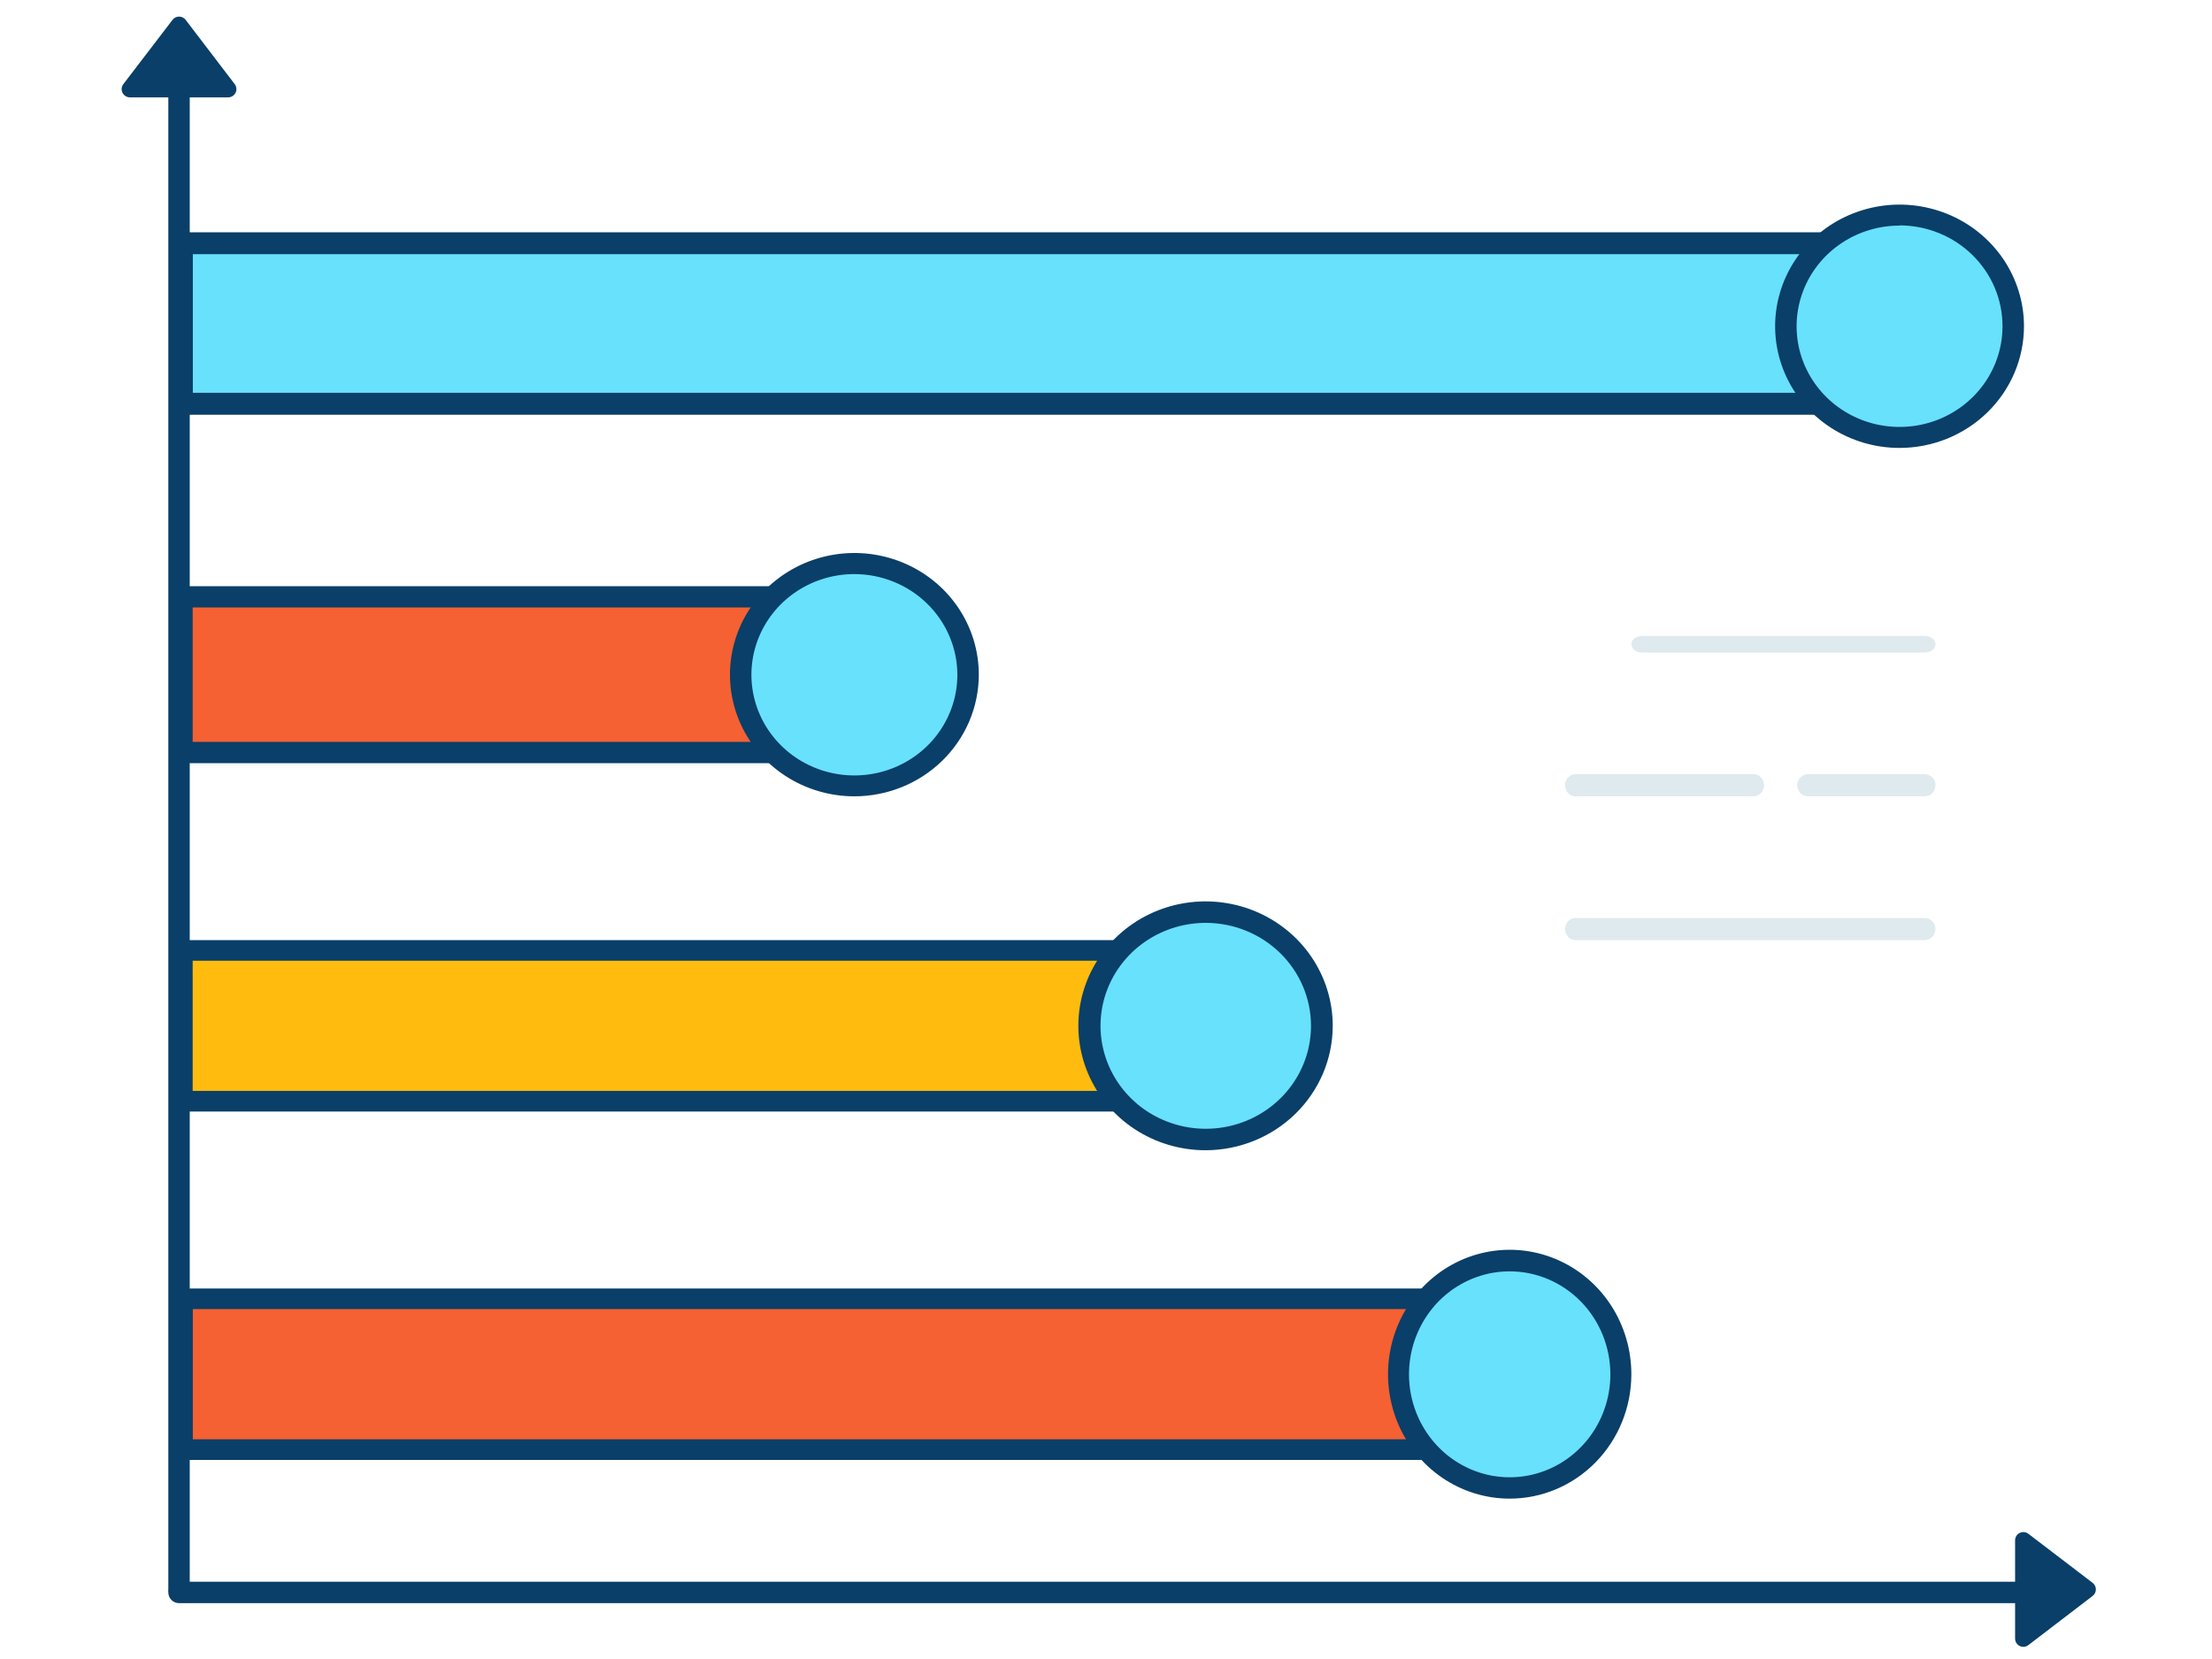 <svg width="400" height="300" viewBox="0 0 400 300" fill="none" xmlns="http://www.w3.org/2000/svg">
<path d="M32.374 289.358C31.861 289.358 31.369 289.154 31.006 288.791C30.643 288.428 30.439 287.936 30.439 287.423V10.33C30.439 9.817 30.643 9.324 31.006 8.961C31.369 8.598 31.861 8.395 32.374 8.395C32.888 8.395 33.38 8.598 33.743 8.961C34.106 9.324 34.31 9.817 34.31 10.33V287.423C34.31 287.936 34.106 288.428 33.743 288.791C33.38 289.154 32.888 289.358 32.374 289.358Z" fill="#093F68"/>
<path d="M364.356 289.898H32.374C31.861 289.898 31.369 289.694 31.006 289.331C30.643 288.968 30.439 288.476 30.439 287.963C30.439 287.449 30.643 286.957 31.006 286.594C31.369 286.231 31.861 286.027 32.374 286.027H364.356C364.869 286.027 365.361 286.231 365.724 286.594C366.087 286.957 366.291 287.449 366.291 287.963C366.291 288.476 366.087 288.968 365.724 289.331C365.361 289.694 364.869 289.898 364.356 289.898Z" fill="#093F68"/>
<path d="M378.407 288.603L366.794 297.486C366.572 297.657 366.307 297.762 366.028 297.789C365.749 297.816 365.468 297.764 365.218 297.639C364.967 297.513 364.757 297.32 364.612 297.081C364.466 296.842 364.39 296.566 364.394 296.286V278.558C364.39 278.278 364.466 278.002 364.612 277.763C364.757 277.524 364.967 277.33 365.218 277.205C365.468 277.08 365.749 277.028 366.028 277.055C366.307 277.082 366.572 277.187 366.794 277.358L378.407 286.222C378.591 286.361 378.74 286.541 378.843 286.747C378.946 286.954 379 287.181 379 287.412C379 287.643 378.946 287.871 378.843 288.077C378.74 288.284 378.591 288.464 378.407 288.603Z" fill="#093F68"/>
<path d="M33.574 3.594L42.438 15.206C42.608 15.427 42.713 15.69 42.741 15.967C42.768 16.244 42.718 16.524 42.595 16.773C42.472 17.023 42.282 17.234 42.045 17.381C41.809 17.528 41.536 17.606 41.258 17.606H23.51C23.23 17.61 22.954 17.534 22.715 17.389C22.476 17.243 22.283 17.033 22.157 16.782C22.032 16.532 21.98 16.251 22.007 15.972C22.034 15.693 22.139 15.428 22.31 15.206L31.194 3.594C31.332 3.409 31.512 3.26 31.719 3.157C31.925 3.054 32.153 3 32.384 3C32.615 3 32.842 3.054 33.049 3.157C33.255 3.26 33.435 3.409 33.574 3.594Z" fill="#093F68"/>
<path d="M33 44H337V73H33V44Z" fill="#68E1FD"/>
<path d="M337.065 75H32.935C32.422 75 31.93 74.791 31.567 74.419C31.204 74.047 31 73.543 31 73.017V43.983C31 43.457 31.204 42.953 31.567 42.581C31.93 42.209 32.422 42 32.935 42H337.065C337.578 42 338.07 42.209 338.433 42.581C338.796 42.953 339 43.457 339 43.983V73.017C339 73.543 338.796 74.047 338.433 74.419C338.07 74.791 337.578 75 337.065 75ZM34.871 71.034H335.129V45.966H34.871V71.034Z" fill="#093F68"/>
<path d="M343 79C354.598 79 364 69.822 364 58.5C364 47.178 354.598 38 343 38C331.402 38 322 47.178 322 58.5C322 69.822 331.402 79 343 79Z" fill="#68E1FD"/>
<path d="M343.5 81C339.05 81 334.7 79.71 331 77.292C327.3 74.875 324.416 71.439 322.713 67.419C321.01 63.399 320.564 58.976 321.432 54.708C322.301 50.44 324.443 46.52 327.59 43.444C330.737 40.367 334.746 38.272 339.11 37.423C343.475 36.574 347.999 37.01 352.11 38.675C356.222 40.34 359.736 43.16 362.208 46.778C364.68 50.395 366 54.649 366 59C365.995 64.833 363.623 70.426 359.404 74.551C355.186 78.675 349.466 80.995 343.5 81ZM343.5 40.796C339.818 40.796 336.218 41.864 333.157 43.864C330.095 45.864 327.709 48.708 326.3 52.034C324.891 55.36 324.522 59.02 325.24 62.551C325.959 66.082 327.732 69.326 330.336 71.872C332.939 74.418 336.257 76.151 339.868 76.854C343.479 77.556 347.223 77.196 350.625 75.818C354.026 74.44 356.934 72.107 358.98 69.113C361.025 66.12 362.117 62.6 362.117 59C362.12 56.607 361.64 54.237 360.706 52.025C359.772 49.813 358.401 47.803 356.672 46.109C354.944 44.415 352.891 43.071 350.631 42.153C348.37 41.235 345.947 40.761 343.5 40.758V40.796Z" fill="#093F68"/>
<path d="M33 107H147V136H33V107Z" fill="#F56132"/>
<path d="M147.078 138H32.922C32.412 138 31.923 137.797 31.563 137.436C31.202 137.076 31 136.586 31 136.076V107.924C31 107.414 31.202 106.924 31.563 106.564C31.923 106.203 32.412 106 32.922 106H147.078C147.588 106 148.077 106.203 148.437 106.564C148.798 106.924 149 107.414 149 107.924V136.095C148.995 136.602 148.79 137.087 148.43 137.443C148.071 137.8 147.585 138 147.078 138ZM34.843 134.152H145.157V109.848H34.843V134.152Z" fill="#093F68"/>
<path d="M154 142C165.046 142 174 132.822 174 121.5C174 110.178 165.046 101 154 101C142.954 101 134 110.178 134 121.5C134 132.822 142.954 142 154 142Z" fill="#68E1FD"/>
<path d="M154.519 144C150.068 144.004 145.715 142.716 142.012 140.3C138.309 137.884 135.422 134.449 133.716 130.428C132.011 126.407 131.564 121.982 132.431 117.713C133.299 113.443 135.442 109.522 138.59 106.444C141.738 103.366 145.749 101.27 150.115 100.422C154.482 99.573 159.007 100.011 163.119 101.678C167.231 103.346 170.745 106.168 173.216 109.789C175.687 113.41 177.004 117.666 177 122.019C176.99 127.846 174.618 133.431 170.404 137.551C166.191 141.671 160.478 143.99 154.519 144ZM154.519 103.812C150.836 103.808 147.234 104.873 144.169 106.871C141.104 108.87 138.715 111.712 137.302 115.038C135.89 118.365 135.518 122.026 136.235 125.559C136.951 129.092 138.723 132.338 141.326 134.886C143.93 137.435 147.248 139.171 150.86 139.875C154.473 140.579 158.218 140.219 161.621 138.842C165.025 137.464 167.934 135.131 169.981 132.136C172.028 129.142 173.121 125.621 173.121 122.019C173.11 117.197 171.148 112.574 167.662 109.162C164.177 105.751 159.451 103.827 154.519 103.812Z" fill="#093F68"/>
<path d="M33 171H211V199H33V171Z" fill="#FFBC0E"/>
<path d="M210.08 201H32.92C32.411 201 31.922 200.804 31.562 200.454C31.202 200.105 31 199.631 31 199.137V171.863C31 171.369 31.202 170.895 31.562 170.546C31.922 170.196 32.411 170 32.92 170H210.08C210.589 170 211.078 170.196 211.438 170.546C211.798 170.895 212 171.369 212 171.863V199.137C212 199.631 211.798 200.105 211.438 200.454C211.078 200.804 210.589 201 210.08 201ZM34.84 197.274H208.16V173.726H34.84V197.274Z" fill="#093F68"/>
<path d="M218 205C229.598 205 239 196.046 239 185C239 173.954 229.598 165 218 165C206.402 165 197 173.954 197 185C197 196.046 206.402 205 218 205Z" fill="#68E1FD"/>
<path d="M218.04 208C213.489 208.008 209.038 206.695 205.251 204.227C201.463 201.759 198.509 198.248 196.762 194.137C195.015 190.027 194.554 185.501 195.437 181.134C196.32 176.767 198.507 172.754 201.723 169.604C204.938 166.453 209.036 164.307 213.498 163.435C217.961 162.564 222.588 163.007 226.793 164.709C230.998 166.411 234.592 169.295 237.121 172.996C239.65 176.697 241 181.048 241 185.5C240.995 191.459 238.575 197.173 234.272 201.391C229.968 205.608 224.131 207.985 218.04 208ZM218.04 166.883C214.276 166.883 210.596 167.975 207.467 170.02C204.337 172.066 201.898 174.974 200.457 178.375C199.017 181.777 198.64 185.521 199.374 189.132C200.109 192.743 201.921 196.061 204.583 198.664C207.244 201.268 210.635 203.041 214.327 203.76C218.019 204.478 221.845 204.109 225.323 202.7C228.8 201.291 231.772 198.905 233.863 195.843C235.955 192.782 237.071 189.182 237.071 185.5C237.065 180.564 235.059 175.832 231.491 172.341C227.923 168.851 223.085 166.888 218.04 166.883Z" fill="#093F68"/>
<path d="M33 235H266V263H33V235Z" fill="#F56132"/>
<path d="M266.065 264H32.935C32.422 264 31.93 263.803 31.567 263.454C31.204 263.104 31 262.629 31 262.135V234.865C31 234.371 31.204 233.896 31.567 233.546C31.93 233.197 32.422 233 32.935 233H266.065C266.578 233 267.071 233.197 267.433 233.546C267.796 233.896 268 234.371 268 234.865V262.135C268 262.629 267.796 263.104 267.433 263.454C267.071 263.803 266.578 264 266.065 264ZM34.869 260.27H264.131V236.73H34.869V260.27Z" fill="#093F68"/>
<path d="M272.5 269C283.822 269 293 259.822 293 248.5C293 237.178 283.822 228 272.5 228C261.178 228 252 237.178 252 248.5C252 259.822 261.178 269 272.5 269Z" fill="#68E1FD"/>
<path d="M273 271C268.648 271 264.394 269.68 260.775 267.207C257.157 264.734 254.337 261.218 252.673 257.106C251.008 252.993 250.574 248.468 251.424 244.103C252.275 239.738 254.372 235.729 257.45 232.583C260.529 229.437 264.451 227.296 268.72 226.43C272.988 225.564 277.413 226.012 281.432 227.718C285.452 229.424 288.886 232.311 291.302 236.014C293.717 239.716 295.004 244.068 295 248.519C294.995 254.483 292.675 260.201 288.55 264.417C284.424 268.632 278.831 271 273 271ZM273 229.899C269.399 229.899 265.879 230.991 262.885 233.037C259.891 235.083 257.557 237.991 256.179 241.394C254.801 244.796 254.44 248.54 255.143 252.152C255.845 255.764 257.58 259.082 260.126 261.686C262.672 264.29 265.916 266.064 269.448 266.782C272.98 267.501 276.641 267.132 279.967 265.723C283.294 264.313 286.138 261.927 288.138 258.865C290.139 255.802 291.207 252.202 291.207 248.519C291.202 243.582 289.282 238.849 285.869 235.358C282.455 231.867 277.827 229.904 273 229.899Z" fill="#093F68"/>
<path d="M348.055 118H296.945C296.429 118 295.934 117.842 295.57 117.561C295.205 117.279 295 116.898 295 116.5C295 116.102 295.205 115.721 295.57 115.439C295.934 115.158 296.429 115 296.945 115H348.055C348.571 115 349.066 115.158 349.43 115.439C349.795 115.721 350 116.102 350 116.5C350 116.898 349.795 117.279 349.43 117.561C349.066 117.842 348.571 118 348.055 118Z" fill="#DFEAEF"/>
<path d="M348.061 144H326.939C326.425 144 325.932 143.789 325.568 143.414C325.204 143.039 325 142.53 325 142C325 141.47 325.204 140.961 325.568 140.586C325.932 140.211 326.425 140 326.939 140H348.061C348.575 140 349.068 140.211 349.432 140.586C349.796 140.961 350 141.47 350 142C350 142.53 349.796 143.039 349.432 143.414C349.068 143.789 348.575 144 348.061 144Z" fill="#DFEAEF"/>
<path d="M317.095 144H284.905C284.4 144 283.915 143.789 283.558 143.414C283.201 143.039 283 142.53 283 142C283 141.47 283.201 140.961 283.558 140.586C283.915 140.211 284.4 140 284.905 140H317.095C317.6 140 318.085 140.211 318.442 140.586C318.799 140.961 319 141.47 319 142C319 142.53 318.799 143.039 318.442 143.414C318.085 143.789 317.6 144 317.095 144Z" fill="#DFEAEF"/>
<path d="M348.067 170H284.933C284.42 170 283.928 169.789 283.566 169.414C283.204 169.039 283 168.53 283 168C283 167.47 283.204 166.961 283.566 166.586C283.928 166.211 284.42 166 284.933 166H348.067C348.58 166 349.072 166.211 349.434 166.586C349.796 166.961 350 167.47 350 168C350 168.53 349.796 169.039 349.434 169.414C349.072 169.789 348.58 170 348.067 170Z" fill="#DFEAEF"/>
</svg>
